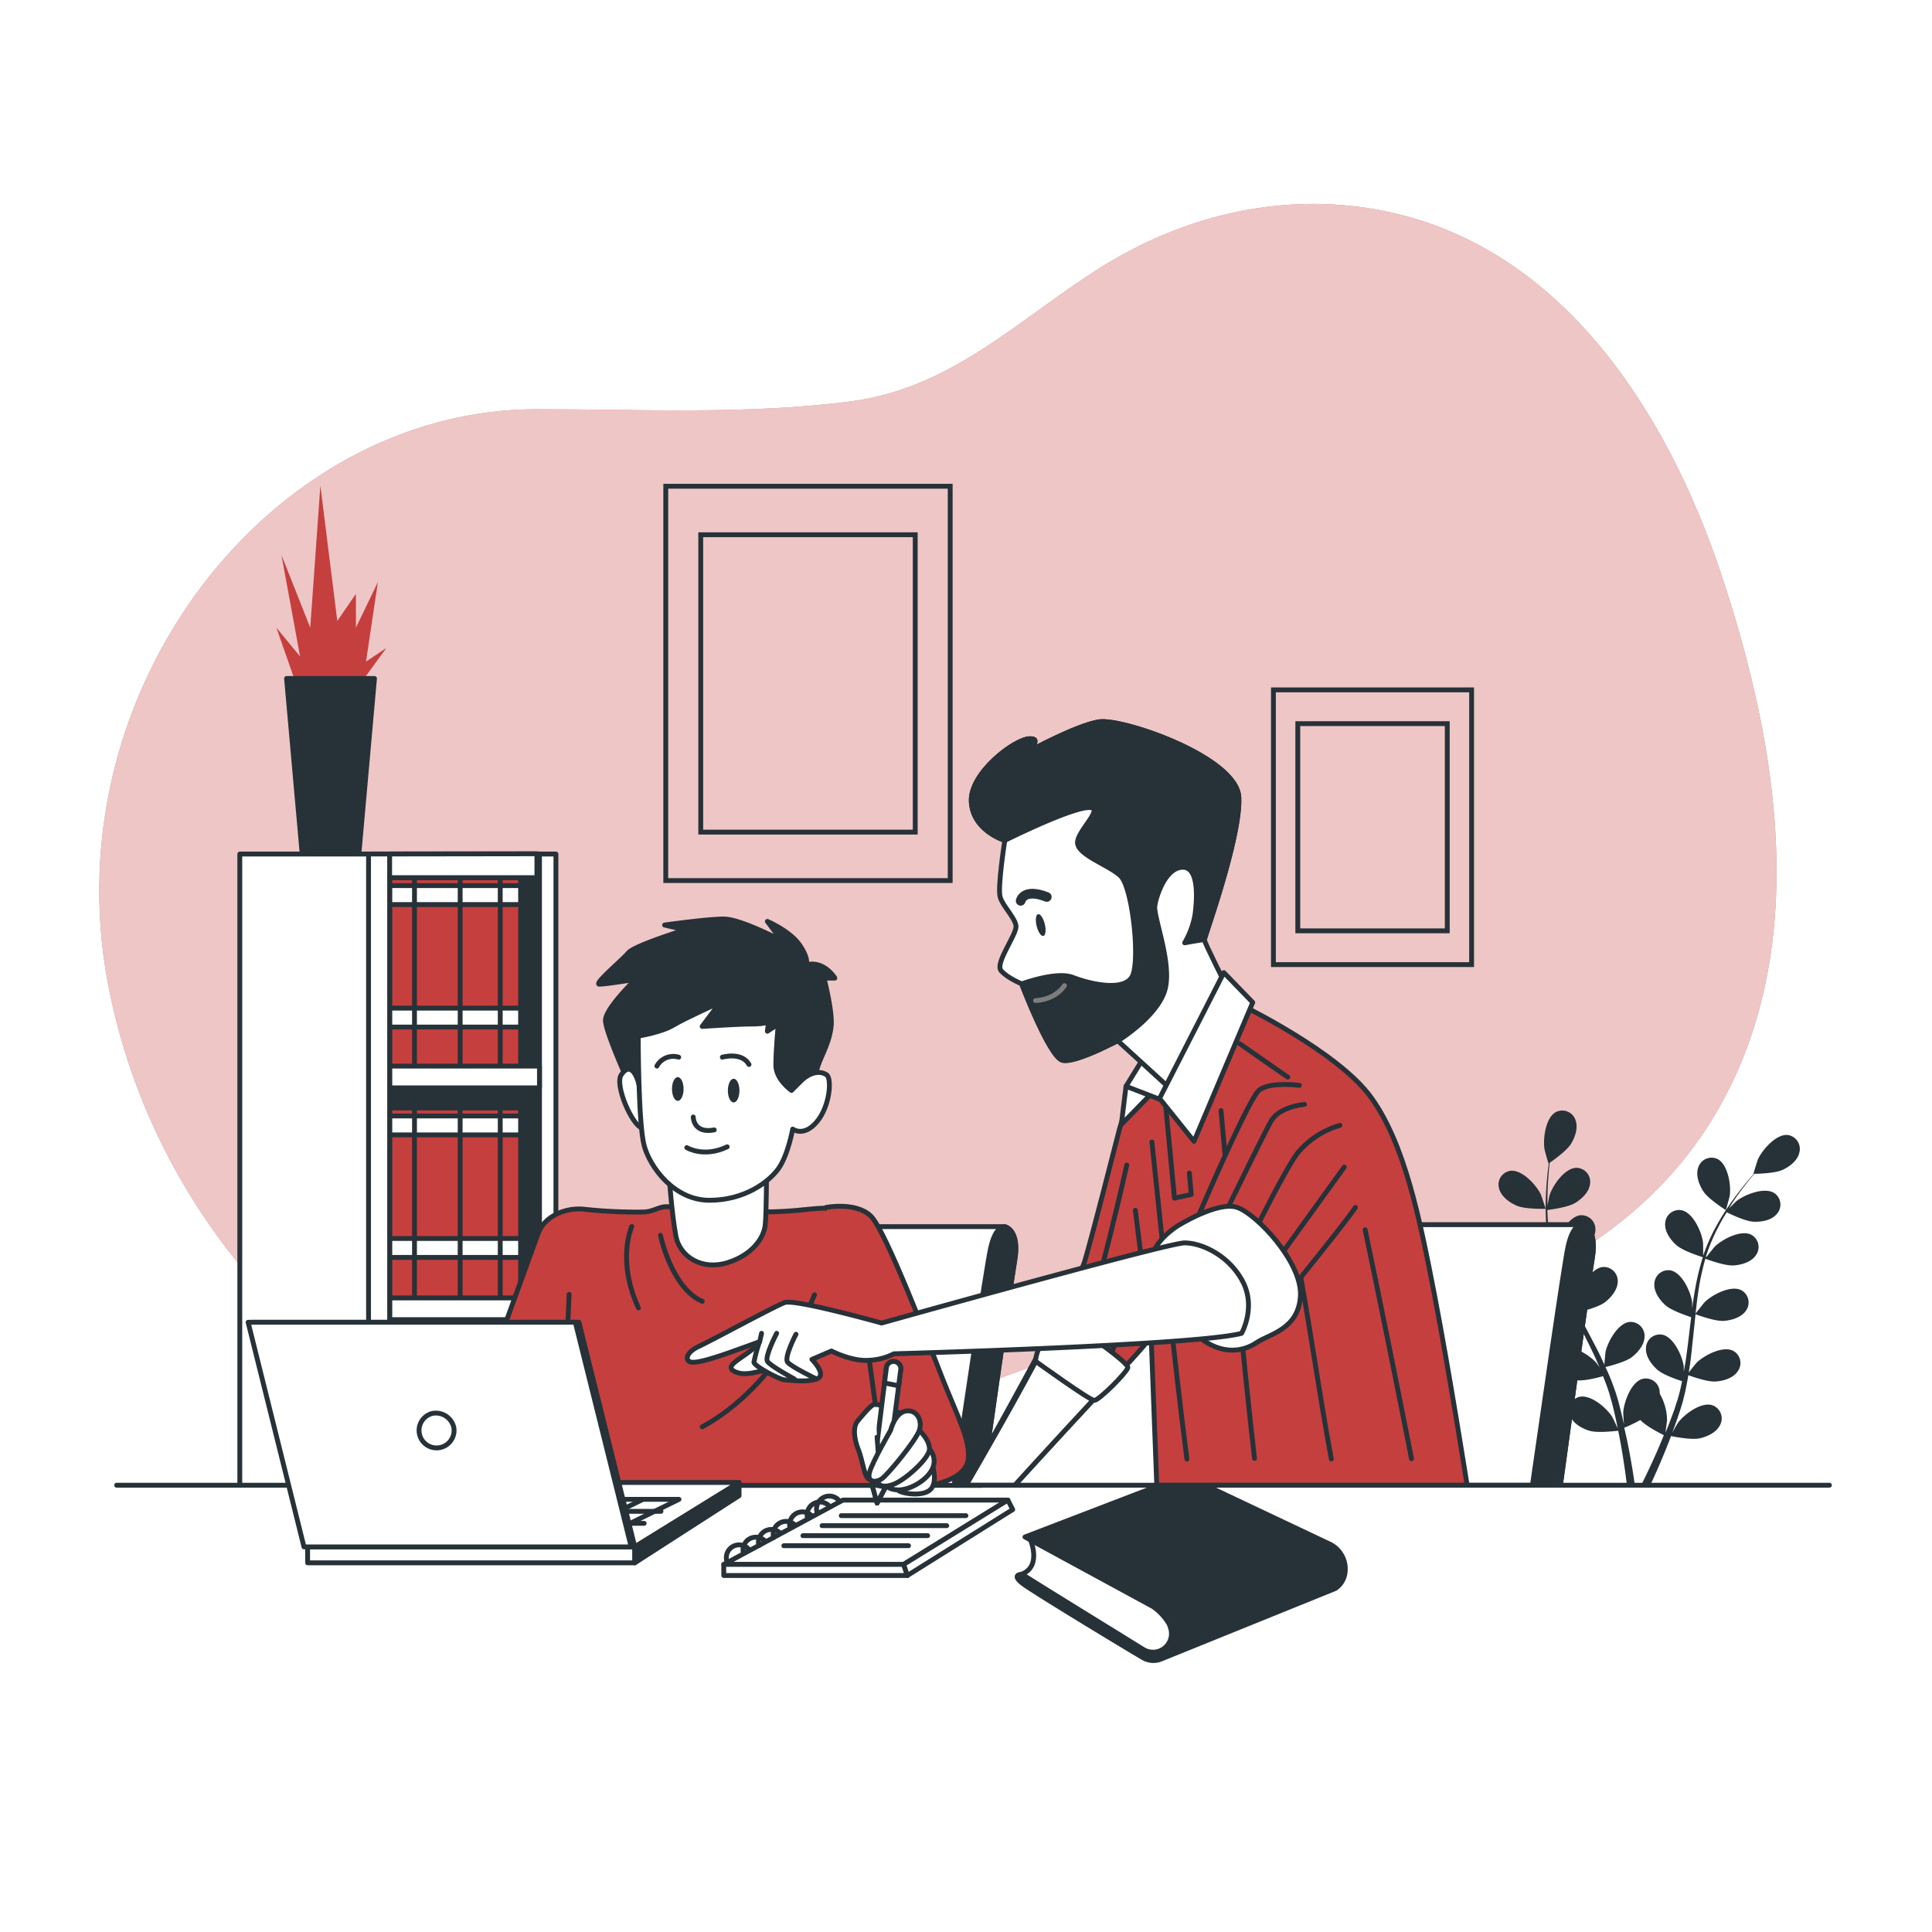 <svg class="animated" id="freepik_stories-kids-studying-from-home" xmlns="http://www.w3.org/2000/svg" xmlns:xlink="http://www.w3.org/1999/xlink" viewBox="0 0 500 500" version="1.1" xmlns:svgjs="http://svgjs.com/svgjs"><style>svg#freepik_stories-kids-studying-from-home:not(.animated) .animable {opacity: 0;}svg#freepik_stories-kids-studying-from-home.animated #freepik--background-simple--inject-6 {animation: 1s 1 forwards cubic-bezier(.36,-0.01,.5,1.38) slideRight;animation-delay: 0s;}svg#freepik_stories-kids-studying-from-home.animated #freepik--Pictures--inject-6 {animation: 1s 1 forwards cubic-bezier(.36,-0.01,.5,1.38) slideUp;animation-delay: 0s;}svg#freepik_stories-kids-studying-from-home.animated #freepik--Plants--inject-6 {animation: 1s 1 forwards cubic-bezier(.36,-0.01,.5,1.38) lightSpeedRight;animation-delay: 0s;}svg#freepik_stories-kids-studying-from-home.animated #freepik--Books--inject-6 {animation: 1s 1 forwards cubic-bezier(.36,-0.01,.5,1.38) slideRight;animation-delay: 0s;}svg#freepik_stories-kids-studying-from-home.animated #freepik--Bookshelf--inject-6 {animation: 1s 1 forwards cubic-bezier(.36,-0.01,.5,1.38) slideLeft;animation-delay: 0s;}svg#freepik_stories-kids-studying-from-home.animated #freepik--Desk--inject-6 {animation: 1s 1 forwards cubic-bezier(.36,-0.01,.5,1.38) zoomIn;animation-delay: 0s;}svg#freepik_stories-kids-studying-from-home.animated #freepik--character-1--inject-6 {animation: 1s 1 forwards cubic-bezier(.36,-0.01,.5,1.38) zoomOut;animation-delay: 0s;}svg#freepik_stories-kids-studying-from-home.animated #freepik--character-2--inject-6 {animation: 1s 1 forwards cubic-bezier(.36,-0.01,.5,1.38) lightSpeedRight;animation-delay: 0s;}svg#freepik_stories-kids-studying-from-home.animated #freepik--Device--inject-6 {animation: 1s 1 forwards cubic-bezier(.36,-0.01,.5,1.38) lightSpeedLeft;animation-delay: 0s;}            @keyframes slideRight {                0% {                    opacity: 0;                    transform: translateX(30px);                }                100% {                    opacity: 1;                    transform: translateX(0);                }            }                    @keyframes slideUp {                0% {                    opacity: 0;                    transform: translateY(30px);                }                100% {                    opacity: 1;                    transform: inherit;                }            }                    @keyframes lightSpeedRight {              from {                transform: translate3d(50%, 0, 0) skewX(-20deg);                opacity: 0;              }              60% {                transform: skewX(10deg);                opacity: 1;              }              80% {                transform: skewX(-2deg);              }              to {                opacity: 1;                transform: translate3d(0, 0, 0);              }            }                    @keyframes slideLeft {                0% {                    opacity: 0;                    transform: translateX(-30px);                }                100% {                    opacity: 1;                    transform: translateX(0);                }            }                    @keyframes zoomIn {                0% {                    opacity: 0;                    transform: scale(0.5);                }                100% {                    opacity: 1;                    transform: scale(1);                }            }                    @keyframes zoomOut {                0% {                    opacity: 0;                    transform: scale(1.5);                }                100% {                    opacity: 1;                    transform: scale(1);                }            }                    @keyframes lightSpeedLeft {              from {                transform: translate3d(-50%, 0, 0) skewX(20deg);                opacity: 0;              }              60% {                transform: skewX(-10deg);                opacity: 1;              }              80% {                transform: skewX(2deg);              }              to {                opacity: 1;                transform: translate3d(0, 0, 0);              }            }        </style><g id="freepik--background-simple--inject-6" class="animable" style="transform-origin: 242.728px 217.397px;"><path d="M459.34,237.11c2.25-29.86-4.7-61-14-88.84-13.82-41.29-40.66-83.63-85.85-93.4-26.06-5.64-52.57.4-74.91,14.52-21.49,13.58-38.25,31.12-64.65,34.52-26.72,3.44-54.14,2-81,2-69,0-125.09,72.55-111.08,148.11s80.06,128,136.1,128c50.36,0,91.79-30.22,139.62-38.33,23.72-4,47.54.74,71-5.29,27.28-7,52.94-23.72,68.05-47.93C452.92,274,457.93,255.81,459.34,237.11Z" style="fill: rgb(197, 63, 63); transform-origin: 242.728px 217.397px;" id="el4k89zj63q0k" class="animable"></path><g id="ell5clct02g8c"><path d="M459.34,237.11c2.25-29.86-4.7-61-14-88.84-13.82-41.29-40.66-83.63-85.85-93.4-26.06-5.64-52.57.4-74.91,14.52-21.49,13.58-38.25,31.12-64.65,34.52-26.72,3.44-54.14,2-81,2-69,0-125.09,72.55-111.08,148.11s80.06,128,136.1,128c50.36,0,91.79-30.22,139.62-38.33,23.72-4,47.54.74,71-5.29,27.28-7,52.94-23.72,68.05-47.93C452.92,274,457.93,255.81,459.34,237.11Z" style="fill: rgb(255, 255, 255); opacity: 0.7; transform-origin: 242.728px 217.397px;" class="animable"></path></g></g><g id="freepik--Pictures--inject-6" class="animable" style="transform-origin: 276.575px 187.74px;"><rect x="172.3" y="125.84" width="73.61" height="102.05" style="fill: none; stroke: rgb(38, 50, 56); stroke-miterlimit: 10; stroke-width: 1.255px; transform-origin: 209.105px 176.865px;" id="elccdsxzunwss" class="animable"></rect><rect x="181.35" y="138.39" width="55.51" height="76.96" style="fill: none; stroke: rgb(38, 50, 56); stroke-miterlimit: 10; stroke-width: 1.255px; transform-origin: 209.105px 176.87px;" id="elvvxxeoejyua" class="animable"></rect><rect x="329.56" y="178.54" width="51.29" height="71.1" style="fill: none; stroke: rgb(38, 50, 56); stroke-miterlimit: 10; stroke-width: 1.255px; transform-origin: 355.205px 214.09px;" id="el694me9u89lm" class="animable"></rect><rect x="335.87" y="187.28" width="38.68" height="53.62" style="fill: none; stroke: rgb(38, 50, 56); stroke-miterlimit: 10; stroke-width: 1.255px; transform-origin: 355.21px 214.09px;" id="el0ox1kxb14vfj" class="animable"></rect></g><g id="freepik--Plants--inject-6" class="animable" style="transform-origin: 426.807px 336.003px;"><path d="M446.66,313.18s1-3.56,1-3.79c.38-2.7-.48-8.14-3.23-9.47a3.61,3.61,0,0,0-4.91,2.18c-.74,2,.19,4.51,1.3,6.22C442.12,310.32,446.65,313.18,446.66,313.18Z" style="fill: rgb(38, 50, 56); transform-origin: 443.5px 306.392px;" id="elknzd1n5pmq" class="animable"></path><path d="M392.46,312c2.19,1,7.55.84,7.56.84s-1.16-3.51-1.26-3.72c-1.17-2.46-4.89-6.52-7.92-6.11a3.6,3.6,0,0,0-2.89,4.52C388.45,309.63,390.6,311.19,392.46,312Z" style="fill: rgb(38, 50, 56); transform-origin: 393.919px 307.915px;" id="ell0frb4qqvj" class="animable"></path><path d="M400.78,301.14l.05,0c-.12.86-.24,1.78-.35,2.8-.18,1.87-.37,4-.43,6.3a64.11,64.11,0,0,0,.18,7.49,47.37,47.37,0,0,0,1.39,8.26l0,.09c-.48-.75-1.9-2.82-2-3-1.79-2.06-6.44-5-9.25-3.81a3.61,3.61,0,0,0-1.6,5.14c1,1.88,3.52,2.82,5.53,3.11,2.27.33,7.06-1,7.44-1.17a62,62,0,0,0,2.9,8c.65,1.52,1.36,3,2.1,4.54-.44-.64-.84-1.2-.9-1.28-1.78-2.06-6.44-5-9.25-3.8A3.61,3.61,0,0,0,395,339c1,1.89,3.52,2.82,5.54,3.12s6.14-.81,7.22-1.11c.29.57.57,1.15.86,1.73,1.38,2.75,2.78,5.5,4.06,8.23.45,1,.86,1.93,1.28,2.9-.39-.57-.72-1-.78-1.11-1.78-2.06-6.44-5-9.25-3.8a3.61,3.61,0,0,0-1.6,5.13c1,1.89,3.52,2.82,5.54,3.11s5.74-.69,7-1.05c.39,1,.79,2,1.13,3,.21.68.47,1.32.64,2s.38,1.36.57,2c.31,1.31.65,2.65.92,3.93.2.89.37,1.74.54,2.6-.44-1-1.34-2.84-1.43-3-1.45-2.3-5.61-5.91-8.57-5.16a3.62,3.62,0,0,0-2.36,4.83c.74,2,3.05,3.33,5,3.92,2.14.66,6.89.06,7.48,0,.29,1.42.55,2.8.78,4.11.72,4.11,1.19,7.62,1.51,10.22h2.05c-.37-2.65-.93-6.27-1.78-10.55-.29-1.44-.62-3-1-4.55a39.58,39.58,0,0,0,4.17-2c1.56,1.69,5.57,3.67,6.08,3.92-.54,1.34-1.08,2.64-1.61,3.85-1.65,3.8-3.18,6.95-4.35,9.29H427c1.06-2.28,2.37-5.18,3.76-8.58.56-1.36,1.13-2.82,1.7-4.33.58.12,5.27,1.07,7.46.58,2-.45,4.39-1.57,5.28-3.54a3.61,3.61,0,0,0-2-5c-2.89-1-7.31,2.32-8.93,4.51-.09.13-1,1.65-1.51,2.62.23-.62.46-1.22.69-1.86.46-1.25.88-2.52,1.34-3.89.2-.66.41-1.34.61-2s.36-1.4.54-2.11c.4-1.65.71-3.35,1-5.06,1.1.4,5,1.77,7.08,1.63s4.58-.89,5.75-2.7a3.61,3.61,0,0,0-1.21-5.23c-2.71-1.4-7.58,1.18-9.51,3.1-.12.12-1.35,1.65-2,2.51.16-1,.33-2.06.46-3.11.37-3,.66-6.1,1-9.17.09-.94.19-1.87.29-2.81.39.15,5,1.88,7.32,1.72,2-.14,4.58-.89,5.76-2.69a3.61,3.61,0,0,0-1.22-5.24c-2.71-1.4-7.57,1.18-9.51,3.1-.14.15-1.91,2.36-2.33,2.94.22-2.06.45-4.11.77-6.13a62.2,62.2,0,0,1,1.76-8.06c.18.07,5,1.9,7.36,1.73,2-.14,4.58-.88,5.75-2.69a3.62,3.62,0,0,0-1.21-5.24c-2.71-1.4-7.58,1.18-9.51,3.11-.13.12-1.47,1.8-2.1,2.62l-.15-.08a46.82,46.82,0,0,1,3.2-7.65c.69-1.36,1.43-2.62,2.18-3.83.87.43,4.85,2.37,7,2.45s4.65-.38,6-2.05a3.6,3.6,0,0,0-.63-5.33c-2.55-1.69-7.66.34-9.8,2-.11.09-1.19,1.16-2,1.95.35-.54.69-1.11,1-1.62,1.27-1.92,2.56-3.6,3.71-5.08.67-.84,1.28-1.58,1.86-2.27,1.08,0,5.39-.15,7.28-1s4-2.48,4.4-4.59a3.62,3.62,0,0,0-3-4.45c-3-.32-6.64,3.84-7.75,6.33-.1.21-1.21,3.75-1.15,3.75h.06c-.57.65-1.18,1.36-1.83,2.14-1.19,1.46-2.52,3.12-3.84,5a63.68,63.68,0,0,0-4,6.34,47.43,47.43,0,0,0-3.4,7.66l0,.09c0-.89,0-3.39-.05-3.58-.35-2.71-2.61-7.72-5.61-8.28a3.61,3.61,0,0,0-4.17,3.4c-.18,2.15,1.38,4.3,2.9,5.65,1.71,1.53,6.47,3,6.84,3.13a63.9,63.9,0,0,0-2,8.29c-.3,1.63-.54,3.29-.76,4.95,0-.77,0-1.47,0-1.56-.35-2.71-2.62-7.72-5.62-8.28a3.61,3.61,0,0,0-4.16,3.4c-.18,2.15,1.38,4.3,2.9,5.65s5.56,2.72,6.63,3.07l-.24,1.91c-.36,3.06-.72,6.12-1.15,9.11-.16,1.05-.35,2.08-.53,3.12,0-.69,0-1.27,0-1.36-.35-2.7-2.62-7.72-5.62-8.27a3.6,3.6,0,0,0-4.16,3.4c-.18,2.14,1.38,4.29,2.9,5.65s5.17,2.59,6.44,3c-.22,1.05-.44,2.11-.7,3.12-.2.68-.34,1.35-.58,2s-.43,1.35-.64,2c-.46,1.26-.93,2.56-1.41,3.78-.32.85-.65,1.65-1,2.46.16-1,.44-3.1.44-3.27a14,14,0,0,0-1.88-6.83,3.5,3.5,0,0,0-.05-.79,3.6,3.6,0,0,0-4.41-3.07c-2.95.79-4.82,6-5,8.69,0,.16.09,1.91.18,3-.15-.64-.29-1.26-.45-1.92-.31-1.31-.65-2.6-1-4-.2-.67-.41-1.34-.61-2s-.48-1.37-.72-2.06c-.58-1.6-1.25-3.19-2-4.77,1.14-.28,5.19-1.31,6.81-2.55s3.33-3.27,3.31-5.42a3.61,3.61,0,0,0-3.9-3.7c-3,.33-5.67,5.16-6.22,7.83,0,.17-.21,2.13-.29,3.21-.44-.95-.86-1.9-1.33-2.85-1.36-2.73-2.82-5.45-4.26-8.17l-1.31-2.51c.41-.09,5.24-1.21,7.06-2.61,1.61-1.24,3.32-3.26,3.31-5.42a3.62,3.62,0,0,0-3.9-3.7c-3,.33-5.67,5.17-6.22,7.84,0,.2-.3,3-.33,3.74-.95-1.84-1.89-3.68-2.74-5.54a65.09,65.09,0,0,1-3-7.69c.19,0,5.24-1.19,7.1-2.62,1.62-1.24,3.33-3.27,3.31-5.42a3.61,3.61,0,0,0-3.9-3.7c-3,.33-5.67,5.16-6.22,7.83,0,.18-.23,2.33-.3,3.35l-.17,0a45.56,45.56,0,0,1-1.55-8.15c-.18-1.52-.25-3-.3-4.4,1-.11,5.35-.7,7.17-1.8s3.67-2.88,3.89-5a3.62,3.62,0,0,0-3.47-4.11c-3.06,0-6.2,4.51-7,7.11-.05.14-.36,1.62-.56,2.71,0-.64,0-1.31,0-1.92,0-2.31.15-4.42.29-6.29.09-1.07.19-2,.3-2.92.88-.61,4.41-3.1,5.5-4.88s1.93-4.25,1.14-6.26a3.62,3.62,0,0,0-5-2c-2.71,1.4-3.42,6.86-3,9.55C399.71,297.6,400.73,301.17,400.78,301.14Z" style="fill: rgb(38, 50, 56); transform-origin: 427.026px 336.003px;" id="elvpyy13turl" class="animable"></path></g><g id="freepik--Books--inject-6" class="animable" style="transform-origin: 267.735px 405.813px;"><polygon points="260.84 388.22 218.15 388.22 187.31 404.87 233.86 404.87 260.84 388.22" style="fill: rgb(255, 255, 255); stroke: rgb(38, 50, 56); stroke-linecap: round; stroke-linejoin: round; stroke-width: 1.255px; transform-origin: 224.075px 396.545px;" id="elu170qmgsom" class="animable"></polygon><line x1="217.71" y1="392.25" x2="249.98" y2="392.25" style="fill: none; stroke: rgb(38, 50, 56); stroke-linecap: round; stroke-linejoin: round; stroke-width: 1.255px; transform-origin: 233.845px 392.25px;" id="elscd9p6zv71" class="animable"></line><line x1="212.75" y1="394.84" x2="245.02" y2="394.84" style="fill: none; stroke: rgb(38, 50, 56); stroke-linecap: round; stroke-linejoin: round; stroke-width: 1.255px; transform-origin: 228.885px 394.84px;" id="elfvi5vaxwg5t" class="animable"></line><line x1="207.8" y1="397.43" x2="240.07" y2="397.43" style="fill: none; stroke: rgb(38, 50, 56); stroke-linecap: round; stroke-linejoin: round; stroke-width: 1.255px; transform-origin: 223.935px 397.43px;" id="el9f4ybndo2u" class="animable"></line><line x1="202.85" y1="400.03" x2="235.12" y2="400.03" style="fill: none; stroke: rgb(38, 50, 56); stroke-linecap: round; stroke-linejoin: round; stroke-width: 1.255px; transform-origin: 218.985px 400.03px;" id="elieoiliwhk7i" class="animable"></line><polygon points="187.31 404.87 187.31 407.74 234.83 407.74 233.86 404.87 187.31 404.87" style="fill: rgb(255, 255, 255); stroke: rgb(38, 50, 56); stroke-linecap: round; stroke-linejoin: round; stroke-width: 1.255px; transform-origin: 211.07px 406.305px;" id="el9x27tyl5glv" class="animable"></polygon><polygon points="234.83 407.74 262.09 390.67 260.84 388.22 233.86 404.87 234.83 407.74" style="fill: rgb(255, 255, 255); stroke: rgb(38, 50, 56); stroke-linecap: round; stroke-linejoin: round; stroke-width: 1.255px; transform-origin: 247.975px 397.98px;" id="elkikt9mm6eon" class="animable"></polygon><path d="M188.08,404a3.6,3.6,0,0,1-.11-.88,3.31,3.31,0,0,1,5.65-2.34" style="fill: none; stroke: rgb(38, 50, 56); stroke-linecap: round; stroke-linejoin: round; stroke-width: 1.255px; transform-origin: 190.795px 401.906px;" id="ellwy0vswt34i" class="animable"></path><path d="M192.41,402a3.58,3.58,0,0,1-.11-.87,3.31,3.31,0,0,1,5.65-2.34" style="fill: none; stroke: rgb(38, 50, 56); stroke-linecap: round; stroke-linejoin: round; stroke-width: 1.255px; transform-origin: 195.125px 399.911px;" id="elr4jgsncha4" class="animable"></path><path d="M196.4,400a3.58,3.58,0,0,1-.12-.87,3.32,3.32,0,0,1,5.66-2.34" style="fill: none; stroke: rgb(38, 50, 56); stroke-linecap: round; stroke-linejoin: round; stroke-width: 1.255px; transform-origin: 199.11px 397.913px;" id="elh5g4ro4tioq" class="animable"></path><path d="M200.22,397.91a3.15,3.15,0,0,1-.12-.87,3.32,3.32,0,0,1,5.66-2.34" style="fill: none; stroke: rgb(38, 50, 56); stroke-linecap: round; stroke-linejoin: round; stroke-width: 1.255px; transform-origin: 202.93px 395.823px;" id="el57uap12yflj" class="animable"></path><path d="M204.46,395.45a3.58,3.58,0,0,1-.11-.87,3.31,3.31,0,0,1,5.65-2.34" style="fill: none; stroke: rgb(38, 50, 56); stroke-linecap: round; stroke-linejoin: round; stroke-width: 1.255px; transform-origin: 207.175px 393.361px;" id="elrluoglvaxsp" class="animable"></path><path d="M209,392.9a3.15,3.15,0,0,1-.12-.87,3.31,3.31,0,0,1,5.65-2.34" style="fill: none; stroke: rgb(38, 50, 56); stroke-linecap: round; stroke-linejoin: round; stroke-width: 1.255px; transform-origin: 211.705px 390.811px;" id="elfibd0mo8wug" class="animable"></path><path d="M211.44,391.37a3.15,3.15,0,0,1-.12-.87,3.31,3.31,0,0,1,5.65-2.35" style="fill: none; stroke: rgb(38, 50, 56); stroke-linecap: round; stroke-linejoin: round; stroke-width: 1.255px; transform-origin: 214.145px 389.276px;" id="elh8stls11a1w" class="animable"></path><path d="M266.56,398.17s3.25,7.16-2.14,9.22l32,20.54s3.11,1.79,7.07-1.77.66-11.37-1.12-12.36S266.56,398.17,266.56,398.17Z" style="fill: rgb(255, 255, 255); stroke: rgb(38, 50, 56); stroke-linecap: round; stroke-linejoin: round; stroke-width: 1.255px; transform-origin: 284.888px 413.275px;" id="el362jjim4rhu" class="animable"></path><path d="M306.66,381.88l-41.4,15.89,33.12,18a14.07,14.07,0,0,1,4.23,4.59,8.55,8.55,0,0,1,.45,1.43,4.78,4.78,0,0,1-7.13,5.11l-31.51-19.47s-2.93,0,.42,2.51C267.62,412,289,425,295.79,429a5.32,5.32,0,0,0,4.6.4l45.17-18.29a5.73,5.73,0,0,0,2.5-3.87,7.16,7.16,0,0,0-4.11-7.72Z" style="fill: rgb(38, 50, 56); stroke: rgb(38, 50, 56); stroke-linecap: round; stroke-linejoin: round; stroke-width: 1.255px; transform-origin: 305.697px 405.813px;" id="el4epdh1qjlml" class="animable"></path></g><g id="freepik--Bookshelf--inject-6" class="animable" style="transform-origin: 102.965px 258.01px;"><g style="clip-path: url(&quot;#freepik--clip-path--inject-6&quot;); transform-origin: 102.965px 258.01px;" id="elk368dz4533" class="animable"><polygon points="77.66 179.96 71.53 162.45 77.66 169.89 72.84 143.63 80.29 162.45 82.91 125.68 87.29 160.7 92.11 153.69 92.11 162.45 97.8 150.63 94.73 171.21 99.99 167.71 91.67 179.09 77.66 179.96" style="fill: rgb(197, 63, 63); transform-origin: 85.76px 152.82px;" id="elr1wrnmfslq" class="animable"></polygon><polygon points="96.92 175.59 74.16 175.59 78.25 221.55 92.83 221.55 96.92 175.59" style="fill: rgb(38, 50, 56); stroke: rgb(38, 50, 56); stroke-linecap: round; stroke-linejoin: round; stroke-width: 1.255px; transform-origin: 85.54px 198.57px;" id="elu6v5mcn4dqq" class="animable"></polygon><rect x="62.06" y="221.02" width="77.55" height="164.27" style="fill: rgb(255, 255, 255); stroke: rgb(38, 50, 56); stroke-linecap: round; stroke-linejoin: round; stroke-width: 1.255px; transform-origin: 100.835px 303.155px;" id="eli4nhbfqfy" class="animable"></rect><rect x="100.84" y="221.02" width="43.03" height="164.27" style="fill: rgb(255, 255, 255); stroke: rgb(38, 50, 56); stroke-linecap: round; stroke-linejoin: round; stroke-width: 1.255px; transform-origin: 122.355px 303.155px;" id="elxup9qp5qns" class="animable"></rect><rect x="100.84" y="221.02" width="38.18" height="164.27" style="fill: rgb(38, 50, 56); stroke: rgb(38, 50, 56); stroke-linecap: round; stroke-linejoin: round; stroke-width: 1.255px; transform-origin: 119.93px 303.155px;" id="el38ccqq1n0j6" class="animable"></rect><rect x="100.84" y="347.11" width="33.89" height="33.64" style="fill: rgb(197, 63, 63); stroke: rgb(38, 50, 56); stroke-linecap: round; stroke-linejoin: round; stroke-width: 1.255px; transform-origin: 117.785px 363.93px;" id="els8fe6dyr85e" class="animable"></rect><rect x="100.84" y="348.93" width="33.89" height="4.31" style="fill: rgb(255, 255, 255); stroke: rgb(38, 50, 56); stroke-linecap: round; stroke-linejoin: round; stroke-width: 1.255px; transform-origin: 117.785px 351.085px;" id="elgbqw9ceiymu" class="animable"></rect><rect x="100.84" y="373.69" width="33.89" height="4.31" style="fill: rgb(255, 255, 255); stroke: rgb(38, 50, 56); stroke-linecap: round; stroke-linejoin: round; stroke-width: 1.255px; transform-origin: 117.785px 375.845px;" id="elaguu1yrl58d" class="animable"></rect><line x1="107.27" y1="347.8" x2="107.27" y2="390.34" style="fill: none; stroke: rgb(38, 50, 56); stroke-linecap: round; stroke-linejoin: round; stroke-width: 1.255px; transform-origin: 107.27px 369.07px;" id="eldhccwzom5n5" class="animable"></line><line x1="119.09" y1="347.8" x2="119.09" y2="390.34" style="fill: none; stroke: rgb(38, 50, 56); stroke-linecap: round; stroke-linejoin: round; stroke-width: 1.255px; transform-origin: 119.09px 369.07px;" id="elg1edvrjeycq" class="animable"></line><line x1="129.46" y1="347.8" x2="129.46" y2="390.34" style="fill: none; stroke: rgb(38, 50, 56); stroke-linecap: round; stroke-linejoin: round; stroke-width: 1.255px; transform-origin: 129.46px 369.07px;" id="eleb856dja6fs" class="animable"></line><rect x="100.84" y="227.13" width="33.89" height="49.46" style="fill: rgb(197, 63, 63); stroke: rgb(38, 50, 56); stroke-linecap: round; stroke-linejoin: round; stroke-width: 1.255px; transform-origin: 117.785px 251.86px;" id="elnrbbsc3hazb" class="animable"></rect><rect x="100.84" y="229.2" width="33.89" height="4.9" style="fill: rgb(255, 255, 255); stroke: rgb(38, 50, 56); stroke-linecap: round; stroke-linejoin: round; stroke-width: 1.255px; transform-origin: 117.785px 231.65px;" id="elo9ar0282geo" class="animable"></rect><rect x="100.84" y="260.9" width="33.89" height="4.9" style="fill: rgb(255, 255, 255); stroke: rgb(38, 50, 56); stroke-linecap: round; stroke-linejoin: round; stroke-width: 1.255px; transform-origin: 117.785px 263.35px;" id="eli8o169p07y" class="animable"></rect><line x1="107.27" y1="227.92" x2="107.27" y2="276.25" style="fill: none; stroke: rgb(38, 50, 56); stroke-linecap: round; stroke-linejoin: round; stroke-width: 1.255px; transform-origin: 107.27px 252.085px;" id="elmv3rv8tm4a" class="animable"></line><line x1="119.09" y1="227.92" x2="119.09" y2="276.25" style="fill: none; stroke: rgb(38, 50, 56); stroke-linecap: round; stroke-linejoin: round; stroke-width: 1.255px; transform-origin: 119.09px 252.085px;" id="elvttdf7xwqsn" class="animable"></line><line x1="129.46" y1="227.92" x2="129.46" y2="276.25" style="fill: none; stroke: rgb(38, 50, 56); stroke-linecap: round; stroke-linejoin: round; stroke-width: 1.255px; transform-origin: 129.46px 252.085px;" id="eljrv2b5l6wmj" class="animable"></line><rect x="100.84" y="286.74" width="33.89" height="49.46" style="fill: rgb(197, 63, 63); stroke: rgb(38, 50, 56); stroke-linecap: round; stroke-linejoin: round; stroke-width: 1.255px; transform-origin: 117.785px 311.47px;" id="el9hb24trw3kn" class="animable"></rect><rect x="100.84" y="288.81" width="33.89" height="4.9" style="fill: rgb(255, 255, 255); stroke: rgb(38, 50, 56); stroke-linecap: round; stroke-linejoin: round; stroke-width: 1.255px; transform-origin: 117.785px 291.26px;" id="elyemgdlqdpvb" class="animable"></rect><rect x="100.84" y="320.52" width="33.89" height="4.9" style="fill: rgb(255, 255, 255); stroke: rgb(38, 50, 56); stroke-linecap: round; stroke-linejoin: round; stroke-width: 1.255px; transform-origin: 117.785px 322.97px;" id="el96j65385lhb" class="animable"></rect><line x1="107.27" y1="287.53" x2="107.27" y2="335.86" style="fill: none; stroke: rgb(38, 50, 56); stroke-linecap: round; stroke-linejoin: round; stroke-width: 1.255px; transform-origin: 107.27px 311.695px;" id="el09ucxfvtdeso" class="animable"></line><line x1="119.09" y1="287.53" x2="119.09" y2="335.86" style="fill: none; stroke: rgb(38, 50, 56); stroke-linecap: round; stroke-linejoin: round; stroke-width: 1.255px; transform-origin: 119.09px 311.695px;" id="el8vree2vkrlp" class="animable"></line><line x1="129.46" y1="287.53" x2="129.46" y2="335.86" style="fill: none; stroke: rgb(38, 50, 56); stroke-linecap: round; stroke-linejoin: round; stroke-width: 1.255px; transform-origin: 129.46px 311.695px;" id="elfkv4krkfm5j" class="animable"></line><rect x="100.84" y="275.91" width="38.78" height="5.62" style="fill: rgb(255, 255, 255); stroke: rgb(38, 50, 56); stroke-linecap: round; stroke-linejoin: round; stroke-width: 1.255px; transform-origin: 120.23px 278.72px;" id="el10x31748r36" class="animable"></rect><rect x="100.84" y="335.9" width="38.78" height="5.62" style="fill: rgb(255, 255, 255); stroke: rgb(38, 50, 56); stroke-linecap: round; stroke-linejoin: round; stroke-width: 1.255px; transform-origin: 120.23px 338.71px;" id="elvdsylyjz5sf" class="animable"></rect><line x1="139.62" y1="221.02" x2="139.62" y2="385.29" style="fill: none; stroke: rgb(38, 50, 56); stroke-linecap: round; stroke-linejoin: round; stroke-width: 1.255px; transform-origin: 139.62px 303.155px;" id="elxcwju5b8on" class="animable"></line><polygon points="95.38 221.02 95.38 385.29 100.84 385.29 100.84 227.13 138.95 227.13 138.95 220.96 95.38 221.02" style="fill: rgb(255, 255, 255); stroke: rgb(38, 50, 56); stroke-linecap: round; stroke-linejoin: round; stroke-width: 1.255px; transform-origin: 117.165px 303.125px;" id="elusqd1pom9d" class="animable"></polygon><line x1="100.84" y1="227.13" x2="100.84" y2="221.02" style="fill: none; stroke: rgb(38, 50, 56); stroke-linecap: round; stroke-linejoin: round; stroke-width: 1.255px; transform-origin: 100.84px 224.075px;" id="elzb38y5uafcr" class="animable"></line></g></g><g id="freepik--Desk--inject-6" class="animable" style="transform-origin: 251.82px 384.37px;"><line x1="473.45" y1="384.37" x2="30.19" y2="384.37" style="fill: none; stroke: rgb(38, 50, 56); stroke-linecap: round; stroke-linejoin: round; stroke-width: 1.255px; transform-origin: 251.82px 384.37px;" id="el13vzc5097um" class="animable"></line></g><g id="freepik--character-1--inject-6" class="animable" style="transform-origin: 179.634px 313.42px;"><path d="M260,317.45H190.7c-8.6-.66-9.12,2.76-9.12,2.76l-13,64.19h85.56c.45-3.21,7.2-50.68,8.47-58.35C263.94,318.11,260,317.45,260,317.45Z" style="fill: rgb(255, 255, 255); stroke: rgb(38, 50, 56); stroke-linecap: round; stroke-linejoin: round; stroke-width: 1.255px; transform-origin: 215.732px 350.883px;" id="ela7c7w3c4ms4" class="animable"></path><path d="M260,317.45h-.13c-.5,0-2.37.5-3.51,5.62s-7.65,49.12-9.45,61.33h7.26c.45-3.21,7.2-50.68,8.47-58.35C263.94,318.11,260,317.45,260,317.45Z" style="fill: rgb(38, 50, 56); stroke: rgb(38, 50, 56); stroke-linecap: round; stroke-linejoin: round; stroke-width: 1.255px; transform-origin: 254.907px 350.925px;" id="elfqvxnrvos3d" class="animable"></path><path d="M147.63,384.4h80.65c-.42-12.61-2-58.08-3.2-63.72-1.38-6.56-4.83-7.59-9.66-7.94s-8.42.9-18.08.9-19-1-19-1-3.79-.35-5.86-.35-3.45,1.38-6.21,1.38a125.69,125.69,0,0,1-14.84-.69c-5.18-.69-11.39,2.07-12.42,7.25-.9,4.5-3,52.26-3.53,64.57h12.13Z" style="fill: rgb(197, 63, 63); stroke: rgb(38, 50, 56); stroke-linecap: round; stroke-linejoin: round; stroke-width: 1.255px; transform-origin: 181.88px 348.545px;" id="elv3rpsmb07w" class="animable"></path><path d="M170.92,319.69s2.85,13.68,10.82,17.09" style="fill: none; stroke: rgb(38, 50, 56); stroke-linecap: round; stroke-linejoin: round; stroke-width: 1.255px; transform-origin: 176.33px 328.235px;" id="elhdl876ik3nc" class="animable"></path><path d="M163.51,317.41s-4,8.55,1.71,21.08" style="fill: none; stroke: rgb(38, 50, 56); stroke-linecap: round; stroke-linejoin: round; stroke-width: 1.255px; transform-origin: 163.684px 327.95px;" id="el3w4f63a9jsu" class="animable"></path><path d="M210.8,335.08s-9.11,23.35-29.06,34.18" style="fill: none; stroke: rgb(38, 50, 56); stroke-linecap: round; stroke-linejoin: round; stroke-width: 1.255px; transform-origin: 196.27px 352.17px;" id="elr50muyl3wj" class="animable"></path><path d="M173.19,304.67s.69,9.66,1.72,15.18,6.9,9,13.46,6.9,9.31-6.55,9.66-9.66.34-14.83.34-14.83S188,309.16,173.19,304.67Z" style="fill: rgb(255, 255, 255); stroke: rgb(38, 50, 56); stroke-linecap: round; stroke-linejoin: round; stroke-width: 1.255px; transform-origin: 185.78px 314.814px;" id="el8pofajmce4r" class="animable"></path><path d="M208.59,249.71s.94-1.25-1.56-5-8.44-6.25-8.44-6.25l3.75,5s-10.62-5.62-15-5.62S172,239.4,172,239.4l5.31,1.25s-13.12,4.06-14.68,5.93-9.06,8.13-7.5,8.13,9.37-1.25,9.37-1.25-7.81,7.5-7.81,10.62,6.87,18.12,6.87,18.12,4.69,8.44,6.25,4.37-.94-13.74-.62-14.68,18.43-2.5,22.49-2.5,3.44,9.69,5,11.25S205.78,285,207,285s3.44-.93,3.44-2.18A23.83,23.83,0,0,1,212,275c1.25-3.13,2.81-5.94,3.12-9.69s-1.87-12.18-1.87-12.18h2.81S213.28,248.46,208.59,249.71Z" style="fill: rgb(38, 50, 56); stroke: rgb(38, 50, 56); stroke-linecap: round; stroke-linejoin: round; stroke-width: 1.255px; transform-origin: 185.489px 262.76px;" id="el5kkaxvcrjmj" class="animable"></path><path d="M165.17,280s-1.57-5.93-4.38-1.87c-1.81,2.62,2.81,13.12,5.31,13.75S165.17,280,165.17,280Z" style="fill: rgb(255, 255, 255); stroke: rgb(38, 50, 56); stroke-linecap: round; stroke-linejoin: round; stroke-width: 1.255px; transform-origin: 163.696px 284.306px;" id="elhif2s4thljj" class="animable"></path><path d="M165.17,268.14s0,22.81,1.56,28.43,7.81,14.06,16.87,14.06,15.31-4.69,17.81-8.12,3.74-10.31,3.74-10.31,2.82,2.19,6.25-1.88,3.93-11.29,2.5-12.18c-2.5-1.56-5.31.31-6.56,1.56l-2.5,2.5s-4.06-2.81-4.06-6.56.63-10.62.63-10.62l-2.82,1.87.32-2.5s-.63.63-4.38.63-12.81.62-12.81.62l4.69-6.25s-9.06,4.07-12.18,5.94S165.17,268.14,165.17,268.14Z" style="fill: rgb(255, 255, 255); stroke: rgb(38, 50, 56); stroke-linecap: round; stroke-linejoin: round; stroke-width: 1.255px; transform-origin: 189.91px 285.01px;" id="el1c1nw7rxjrc" class="animable"></path><path d="M176.91,281.83c0,1.69-.67,3.07-1.5,3.07s-1.5-1.38-1.5-3.07.67-3.07,1.5-3.07S176.91,280.14,176.91,281.83Z" style="fill: rgb(38, 50, 56); transform-origin: 175.41px 281.83px;" id="eljktb1nc7hvr" class="animable"></path><path d="M191.37,282.25c0,1.69-.67,3.06-1.5,3.06s-1.5-1.37-1.5-3.06.67-3.07,1.5-3.07S191.37,280.55,191.37,282.25Z" style="fill: rgb(38, 50, 56); transform-origin: 189.87px 282.245px;" id="eldpqzazzrh2" class="animable"></path><path d="M179.41,289.08s0,4.39,5.44,3.34" style="fill: none; stroke: rgb(38, 50, 56); stroke-linecap: round; stroke-linejoin: round; stroke-width: 1.255px; transform-origin: 182.13px 290.831px;" id="elf3pnntm3xzl" class="animable"></path><path d="M177.74,297s4.39,2.71,10.46-.21" style="fill: none; stroke: rgb(38, 50, 56); stroke-linecap: round; stroke-linejoin: round; stroke-width: 1.255px; transform-origin: 182.97px 297.467px;" id="elhc8uytckutc" class="animable"></path><path d="M170,275.9a4.84,4.84,0,0,1,5.65-2.3" style="fill: none; stroke: rgb(38, 50, 56); stroke-linecap: round; stroke-linejoin: round; stroke-width: 1.255px; transform-origin: 172.825px 274.645px;" id="el8rm5zb1vaqc" class="animable"></path><path d="M186.94,273.6s5-1.46,6.9,1.89" style="fill: none; stroke: rgb(38, 50, 56); stroke-linecap: round; stroke-linejoin: round; stroke-width: 1.255px; transform-origin: 190.39px 274.387px;" id="el61do1civykw" class="animable"></path><path d="M139.63,318.24l-13.86,38.17s-8.88,6.45-9.83,8.12c-2.39,4.17.72,10.09,3.59,13.18,4.52,4.85,13.71,5.54,19.21,1.94,3.61-2.36,5.73-7.16,7.09-11.11L147.29,335" style="fill: rgb(197, 63, 63); stroke: rgb(38, 50, 56); stroke-linecap: round; stroke-linejoin: round; stroke-width: 1.255px; transform-origin: 131.19px 350.083px;" id="elji2cco3hcxr" class="animable"></path><path d="M119.77,359.76s7.11-5.85,18.82.84" style="fill: none; stroke: rgb(38, 50, 56); stroke-linecap: round; stroke-linejoin: round; stroke-width: 1.255px; transform-origin: 129.18px 358.996px;" id="elgukq7tt6gug" class="animable"></path><path d="M125.91,362.62l9.39,2s9-3.67,9.79.41-5.3,5.31-6.94,5.31-5.71-.41-7.34,0-3.67,2.44-7.34,2.85c0,0-10.2,4.08-14.28,1.63s-.82-11,4.49-13.87S125.91,362.62,125.91,362.62Z" style="fill: rgb(255, 255, 255); stroke: rgb(38, 50, 56); stroke-linecap: round; stroke-linejoin: round; stroke-width: 1.255px; transform-origin: 126.257px 367.801px;" id="el4dk533hxsn2" class="animable"></path><path d="M105,365.64s-4-2.38-5.26.65-4.93,10.06-2.64,9.43S105,365.64,105,365.64Z" style="fill: rgb(255, 255, 255); stroke: rgb(38, 50, 56); stroke-linecap: round; stroke-linejoin: round; stroke-width: 1.255px; transform-origin: 100.682px 370.256px;" id="elwmuw0v5bf7p" class="animable"></path><path d="M111.23,361.4s-6.58-.71-7.35,1.22c-1.42,3.59-3.26,13.47-.4,14.28s3.67-5.3,5.3-9A55.79,55.79,0,0,0,111.23,361.4Z" style="fill: rgb(255, 255, 255); stroke: rgb(38, 50, 56); stroke-linecap: round; stroke-linejoin: round; stroke-width: 1.255px; transform-origin: 106.602px 369.123px;" id="elq9sh5exspv8" class="animable"></path><path d="M114.9,357.32s-4.9-.41-6.53,2.86-2.58,16.34-1,16.34,1.18,1.29,3.63-4c1.2-2.59,3-11.11,3-11.11Z" style="fill: rgb(255, 255, 255); stroke: rgb(38, 50, 56); stroke-linecap: round; stroke-linejoin: round; stroke-width: 1.255px; transform-origin: 110.73px 366.981px;" id="elh87b7739soc" class="animable"></path><path d="M127.09,363.73s-6.5-5.54-8.21-6.49-2.87-1.34-4.78.38-2.29,7.83-3.81,11.65-3.06,7.82-1.15,7.82,3.63-.95,5.15-3,4.4-9.55,4.4-9.55" style="fill: rgb(255, 255, 255); stroke: rgb(38, 50, 56); stroke-linecap: round; stroke-linejoin: round; stroke-width: 1.255px; transform-origin: 117.671px 366.759px;" id="elbmh97ugmn0l" class="animable"></path><path d="M117.73,368.31s2.29,1,5.54-1.15" style="fill: rgb(255, 255, 255); stroke: rgb(38, 50, 56); stroke-linecap: round; stroke-linejoin: round; stroke-width: 1.255px; transform-origin: 120.5px 367.851px;" id="ela7w8u7c7hnn" class="animable"></path><path d="M213.82,312.47s7.81-1.5,11.6,2.3,14.7,32.3,18.5,42,7.59,16.56,6.55,21.39-9,6.55-14.83,6.9c-6.63.39-11-3.8-11-5.18s-2.42-4.48,2.07-15.18l-3.11-22.77" style="fill: rgb(197, 63, 63); stroke: rgb(38, 50, 56); stroke-linecap: round; stroke-linejoin: round; stroke-width: 1.255px; transform-origin: 232.232px 348.632px;" id="elrb693nyepgo" class="animable"></path><path d="M234.2,366.24s-6.56-2.85-7.66-2.85a6.72,6.72,0,0,0-1.53,3.94c0,2.19.22,11.16,1.31,11.6s4.38-1.53,6.57-4.59S235.51,366.89,234.2,366.24Z" style="fill: rgb(255, 255, 255); stroke: rgb(38, 50, 56); stroke-linecap: round; stroke-linejoin: round; stroke-width: 1.255px; transform-origin: 229.974px 371.191px;" id="eld112d06kouk" class="animable"></path><path d="M229.39,354l-3.72,30.17L227,389l2.19-4.16,3.94-30.42a1.87,1.87,0,0,0-1.64-2.06h0A1.86,1.86,0,0,0,229.39,354Z" style="fill: rgb(255, 255, 255); stroke: rgb(38, 50, 56); stroke-linecap: round; stroke-linejoin: round; stroke-width: 1.255px; transform-origin: 229.406px 370.671px;" id="elcgi6jp9vzh" class="animable"></path><polygon points="229.17 384.84 225.67 384.18 226.98 389 229.17 384.84" style="fill: rgb(255, 255, 255); stroke: rgb(38, 50, 56); stroke-linecap: round; stroke-linejoin: round; stroke-width: 1.255px; transform-origin: 227.42px 386.59px;" id="el2uagbzx92or" class="animable"></polygon><path d="M231.47,352.36a1.86,1.86,0,0,0-2.08,1.65l-.48,3.9,3.65.73.55-4.22A1.87,1.87,0,0,0,231.47,352.36Z" style="fill: rgb(255, 255, 255); stroke: rgb(38, 50, 56); stroke-linecap: round; stroke-linejoin: round; stroke-width: 1.255px; transform-origin: 231.016px 355.493px;" id="el139tv5kzq8k" class="animable"></path><path d="M226.54,363.39c-1.09,0-3.28,2.85-4.59,4.38s-.88,4.81.21,7.44,1.54,7.44,2.85,7.66,2.41-1.09,2.41-3.5-.44-7.44-.44-7.44" style="fill: rgb(255, 255, 255); stroke: rgb(38, 50, 56); stroke-linecap: round; stroke-linejoin: round; stroke-width: 1.255px; transform-origin: 224.28px 373.142px;" id="elzoylum7qok" class="animable"></path><path d="M241.2,378.93s1.54,4.16-.21,6.35-7.45,1.31-8.54.44S237.27,383.31,241.2,378.93Z" style="fill: rgb(255, 255, 255); stroke: rgb(38, 50, 56); stroke-linecap: round; stroke-linejoin: round; stroke-width: 1.255px; transform-origin: 237.072px 382.792px;" id="el8ooeembazkh" class="animable"></path><path d="M240.55,375a4.63,4.63,0,0,1,.87,4.82c-1.09,2.84-5,5.25-7.88,5.69s-5.25-1.1-3.93-2S237.48,378.28,240.55,375Z" style="fill: rgb(255, 255, 255); stroke: rgb(38, 50, 56); stroke-linecap: round; stroke-linejoin: round; stroke-width: 1.255px; transform-origin: 235.492px 380.294px;" id="elqp1ragnku7" class="animable"></path><path d="M237.92,370.18s2.63,2.4,2.63,4.81-6.35,8.1-9.41,9.19-4.6,0-3.72-2,9.63-11.81,9.63-11.81S236.61,369.74,237.92,370.18Z" style="fill: rgb(255, 255, 255); stroke: rgb(38, 50, 56); stroke-linecap: round; stroke-linejoin: round; stroke-width: 1.255px; transform-origin: 233.862px 377.318px;" id="el758sref9dyu" class="animable"></path><path d="M230.48,370.18s-4.81,8.31-5.47,10.94,1.75,2.63,3.28,1.53,8.76-9.85,9.63-12.47-.65-5.47-3.5-5S230.48,370.18,230.48,370.18Z" style="fill: rgb(255, 255, 255); stroke: rgb(38, 50, 56); stroke-linecap: round; stroke-linejoin: round; stroke-width: 1.255px; transform-origin: 231.531px 374.237px;" id="el1bvfokqpux8" class="animable"></path></g><g id="freepik--character-2--inject-6" class="animable" style="transform-origin: 295.118px 285.543px;"><path d="M403.83,384.35c1.42-10.36,7.11-51.88,8.27-58.81,1.32-7.94-2.65-8.6-2.65-8.6H340.18c-8.6-.66-9.12,2.76-9.12,2.76L318.4,384.35Z" style="fill: rgb(255, 255, 255); stroke: rgb(38, 50, 56); stroke-linecap: round; stroke-linejoin: round; stroke-width: 1.255px; transform-origin: 365.384px 350.603px;" id="elsx5g2m4mzl" class="animable"></path><path d="M403.83,384.35c1.42-10.36,7.11-51.88,8.27-58.81,1.32-7.94-2.65-8.6-2.65-8.6h-.13c-.5,0-2.37.5-3.5,5.62-1.08,4.85-7.07,47-9.23,61.79Z" style="fill: rgb(38, 50, 56); stroke: rgb(38, 50, 56); stroke-linecap: round; stroke-linejoin: round; stroke-width: 1.255px; transform-origin: 404.479px 350.645px;" id="eltxo8h7jgvgs" class="animable"></path><path d="M262.63,384.35c5.28-5.78,22.11-24.18,26.36-28.44,5.07-5.07,8.93-9.89,8.93-9.89l1.45,38.33h80.32c-.09-.52-4.62-29.34-8.44-49.18-3.86-20-7.72-39.08-16.4-51.14s-34.5-24.36-34.5-24.36L298.16,277s-6.51,7.72-8.44,15.2-6.76,26.53-8.93,34c-2,6.85-26.64,50.8-30.76,58.11Z" style="fill: rgb(197, 63, 63); stroke: rgb(38, 50, 56); stroke-linecap: round; stroke-linejoin: round; stroke-width: 1.255px; transform-origin: 314.86px 322.01px;" id="elap59ugrcghc" class="animable"></path><path d="M353.3,318.27c4.28,20.46,8.05,39.28,12,59.23" style="fill: none; stroke: rgb(38, 50, 56); stroke-linecap: round; stroke-linejoin: round; stroke-width: 1.255px; transform-origin: 359.3px 347.885px;" id="el2cx91hwiiai" class="animable"></path><path d="M335.45,324.22c3.31,17,5.82,35.84,9.1,53.36" style="fill: none; stroke: rgb(38, 50, 56); stroke-linecap: round; stroke-linejoin: round; stroke-width: 1.255px; transform-origin: 340px 350.9px;" id="elv3xoxyxmotn" class="animable"></path><path d="M316,287.43c2.72,30,5.22,60.08,8.66,90" style="fill: none; stroke: rgb(38, 50, 56); stroke-linecap: round; stroke-linejoin: round; stroke-width: 1.255px; transform-origin: 320.33px 332.43px;" id="elorovb3bwib" class="animable"></path><path d="M298.11,295.55c3,28.12,5.52,54.47,9.06,82.05" style="fill: none; stroke: rgb(38, 50, 56); stroke-linecap: round; stroke-linejoin: round; stroke-width: 1.255px; transform-origin: 302.64px 336.575px;" id="elh5k5pyrpcah" class="animable"></path><path d="M291.62,301.5s-8.11,36.25-12.44,46" style="fill: none; stroke: rgb(38, 50, 56); stroke-linecap: round; stroke-linejoin: round; stroke-width: 1.255px; transform-origin: 285.4px 324.5px;" id="elfrz0d7de2mp" class="animable"></path><path d="M293.78,329.09s-4.86,20-8.65,27.59" style="fill: none; stroke: rgb(38, 50, 56); stroke-linecap: round; stroke-linejoin: round; stroke-width: 1.255px; transform-origin: 289.455px 342.885px;" id="el0nt27kjdcbm" class="animable"></path><line x1="320.84" y1="270.12" x2="333.28" y2="278.77" style="fill: none; stroke: rgb(38, 50, 56); stroke-linecap: round; stroke-linejoin: round; stroke-width: 1.255px; transform-origin: 327.06px 274.445px;" id="ellpwbpiy8s8" class="animable"></line><line x1="297.92" y1="346.02" x2="293.82" y2="313.22" style="fill: none; stroke: rgb(38, 50, 56); stroke-linecap: round; stroke-linejoin: round; stroke-width: 1.255px; transform-origin: 295.87px 329.62px;" id="elmmuhj7a00t" class="animable"></line><path d="M262.63,384.35c5-5.49,20.41-22.33,25.53-27.59-4.28-2.8-11.58-7.56-16.73-10.83-7.41,14.38-18.66,33.76-21.38,38.42Z" style="fill: rgb(255, 255, 255); stroke: rgb(38, 50, 56); stroke-linecap: round; stroke-linejoin: round; stroke-width: 1.255px; transform-origin: 269.105px 365.14px;" id="elkwc1n7r94fn" class="animable"></path><path d="M268,352.29s14,10.13,15.2,10.13,8.2-7,8.68-8.44S275,340.71,274,340.71,268,348.92,268,352.29Z" style="fill: rgb(255, 255, 255); stroke: rgb(38, 50, 56); stroke-linecap: round; stroke-linejoin: round; stroke-width: 1.255px; transform-origin: 279.945px 351.565px;" id="elx8xo5vcs5mq" class="animable"></path><polyline points="301.54 284.75 303.95 310.08 308.29 309.12 307.81 303.57" style="fill: none; stroke: rgb(38, 50, 56); stroke-linecap: round; stroke-linejoin: round; stroke-width: 1.255px; transform-origin: 304.915px 297.415px;" id="el243uxwl4757" class="animable"></polyline><polygon points="291.41 281.13 290.2 291.02 299.13 281.86 291.41 281.13" style="fill: rgb(255, 255, 255); stroke: rgb(38, 50, 56); stroke-linecap: round; stroke-linejoin: round; stroke-width: 1.255px; transform-origin: 294.665px 286.075px;" id="elcu1g4d0rvdb" class="animable"></polygon><polygon points="296.47 272.93 291.41 281.13 305.16 286.44 309.01 276.31 296.47 272.93" style="fill: rgb(255, 255, 255); stroke: rgb(38, 50, 56); stroke-linecap: round; stroke-linejoin: round; stroke-width: 1.255px; transform-origin: 300.21px 279.685px;" id="elz6860ko8zv" class="animable"></polygon><path d="M260.05,217.45s-1.93,12.31-1.21,14.72,3.86,5.31,4.1,7.48-5.54,9.64-3.86,11.57,5.31,3.38,5.31,3.38,7.24,19.06,10.61,19.78,14.24-5.06,14.24-5.06,13.5,12.3,14.23,13,14.23-26.53,14.23-26.53-6-11.82-6-12.55,9.41-26.53,8.92-36.9-30.15-20.5-36.18-19.54-18.81,8-18.81,8,4.58-3.86.72-3.62-15.44,8.93-14.95,16.4S260.05,217.45,260.05,217.45Z" style="fill: rgb(255, 255, 255); stroke: rgb(38, 50, 56); stroke-linecap: round; stroke-linejoin: round; stroke-width: 1.255px; transform-origin: 286.012px 234.535px;" id="elbtnmzhvun4o" class="animable"></path><path d="M301.3,256.77c2.41-6.75-2.9-19.54-2.42-22.43s2.9-9.89,7.24-9.89,3.62,8.68,3.14,12.3A22.31,22.31,0,0,1,306.6,244s2.84-.51,5.09-.86c.55-2.17,9.37-26.72,8.9-36.77-.48-10.37-30.15-20.5-36.18-19.54s-18.81,8-18.81,8,4.58-3.86.72-3.62-15.44,8.93-14.95,16.4,8.68,9.89,8.68,9.89,15.44-7.71,21-8.44-1.68,5.31-2.17,8.69,8,6,11.1,8.92,5.06,21.47,3.14,25.81-11.1,2.17-15.44.48-13.27,1.69-13.27,1.69,7.24,19.06,10.61,19.78c1.85.4,5.93-1.16,9.25-2.64l5-2.42S298.88,263.53,301.3,256.77Z" style="fill: rgb(38, 50, 56); stroke: rgb(38, 50, 56); stroke-linecap: round; stroke-linejoin: round; stroke-width: 1.255px; transform-origin: 285.982px 230.63px;" id="ellzxftoac02q" class="animable"></path><path d="M270.39,239.15c.38,1.55.22,2.92-.36,3.07s-1.37-1-1.75-2.56-.22-2.92.36-3.07S270,237.59,270.39,239.15Z" style="fill: rgb(38, 50, 56); transform-origin: 269.335px 239.405px;" id="el5xedwq8lqg5" class="animable"></path><path d="M268,258.94s4.82,0,7.48-3.86" style="fill: none; stroke: rgb(125, 125, 125); stroke-linecap: round; stroke-linejoin: round; stroke-width: 1.255px; transform-origin: 271.74px 257.01px;" id="elb2imio65pt" class="animable"></path><path d="M264.15,233.13s.72-3.37,6.75-1" style="fill: none; stroke: rgb(38, 50, 56); stroke-linecap: round; stroke-linejoin: round; stroke-width: 2.509px; transform-origin: 267.525px 232.208px;" id="el2z3cfgryhpn" class="animable"></path><polygon points="316.73 251.71 300.09 284.27 309.01 295.37 324.21 259.43 316.73 251.71" style="fill: rgb(255, 255, 255); stroke: rgb(38, 50, 56); stroke-linecap: round; stroke-linejoin: round; stroke-width: 1.255px; transform-origin: 312.15px 273.54px;" id="eloob320vr3p" class="animable"></polygon><path d="M336.27,280.89s-7.48-1-10.37,1.21S308.29,319,308.29,319a23.84,23.84,0,0,1,11.34,7.24c4.58,5.55,8,15.44,8,15.44s19.54-23.88,23.15-29.19" style="fill: rgb(197, 63, 63); stroke: rgb(38, 50, 56); stroke-linecap: round; stroke-linejoin: round; stroke-width: 1.255px; transform-origin: 329.535px 311.172px;" id="el7zr8wrpbzn7" class="animable"></path><path d="M337.61,285.81s-6.49.54-8.66,4.33S310,328.55,310,328.55l7,5.95s14.61-30.84,18.94-36.25a22.26,22.26,0,0,1,10.82-7" style="fill: none; stroke: rgb(38, 50, 56); stroke-linecap: round; stroke-linejoin: round; stroke-width: 1.255px; transform-origin: 328.38px 310.155px;" id="el5oy4rrtniaq" class="animable"></path><line x1="347.89" y1="302.04" x2="324.08" y2="335.04" style="fill: none; stroke: rgb(38, 50, 56); stroke-linecap: round; stroke-linejoin: round; stroke-width: 1.255px; transform-origin: 335.985px 318.54px;" id="elzsg4joylzlr" class="animable"></line><path d="M304.67,317.32s-6.51,4.1-6.51,8.68,5.79,15,12.06,20,11.82,3.62,15,1.45,10.85-3.38,11.33-12.06-11.33-21.23-16.4-22.92S304.67,317.32,304.67,317.32Z" style="fill: rgb(255, 255, 255); stroke: rgb(38, 50, 56); stroke-linecap: round; stroke-linejoin: round; stroke-width: 1.255px; transform-origin: 317.362px 330.802px;" id="el19n9ap3a51c" class="animable"></path><path d="M198.54,346s-2.65,2.41-5.31,4.34-5.54,3.38-3.13,4.59,5.06.24,7.72-.25,5.79-1.2,6-3.13S203.61,343.85,198.54,346Z" style="fill: rgb(255, 255, 255); stroke: rgb(38, 50, 56); stroke-linecap: round; stroke-linejoin: round; stroke-width: 1.255px; transform-origin: 196.529px 350.52px;" id="elrmk8tjj9puf" class="animable"></path><path d="M321.32,345.06s3.86-6.76.24-13.51-10.62-9.89-15-9.89-78.39,20.74-78.39,20.74-22.43-6.27-25.09-5.3-18.57,9.64-22.19,11.33-3.62,3.86-1.93,4.1,6-1.2,8.2-1.93,9.41-3.37,9.41-3.37a39.14,39.14,0,0,0-1.45,5.3c0,1,6.76,4.59,8,4.59s5.31.72,8.2-.24-1.2-5.07-1.2-5.07l5.06-2.17s5.07,2.65,9.41,2.41a15.73,15.73,0,0,0,6.75-1.69S309.74,348.19,321.32,345.06Z" style="fill: rgb(255, 255, 255); stroke: rgb(38, 50, 56); stroke-linecap: round; stroke-linejoin: round; stroke-width: 1.255px; transform-origin: 250.488px 339.52px;" id="el6cl8b7kai0i" class="animable"></path><path d="M201,345.06s-3.13,6-2.41,7.23,7,4.59,7,4.59" style="fill: none; stroke: rgb(38, 50, 56); stroke-linecap: round; stroke-linejoin: round; stroke-width: 1.255px; transform-origin: 202.036px 350.97px;" id="elmmagbu5ips" class="animable"></path><path d="M206,345.3s-3.14,6-2.17,7.23,7.47,4.35,7.47,4.35" style="fill: none; stroke: rgb(38, 50, 56); stroke-linecap: round; stroke-linejoin: round; stroke-width: 1.255px; transform-origin: 207.472px 351.09px;" id="el1m4xooq4qai" class="animable"></path><line x1="196.61" y1="347.23" x2="197.09" y2="345.06" style="fill: none; stroke: rgb(38, 50, 56); stroke-linecap: round; stroke-linejoin: round; stroke-width: 1.255px; transform-origin: 196.85px 346.145px;" id="eld7o33agyb2a" class="animable"></line></g><g id="freepik--Device--inject-6" class="animable" style="transform-origin: 127.74px 373.33px;"><polygon points="191.27 383.67 110.45 383.67 79.61 400.33 164.28 400.33 191.27 383.67" style="fill: rgb(255, 255, 255); stroke: rgb(38, 50, 56); stroke-linecap: round; stroke-linejoin: round; stroke-width: 1.255px; transform-origin: 135.44px 392px;" id="elh50ec86ogw" class="animable"></polygon><line x1="115.74" y1="388.03" x2="175.41" y2="388.03" style="fill: none; stroke: rgb(38, 50, 56); stroke-linecap: round; stroke-linejoin: round; stroke-width: 1.255px; transform-origin: 145.575px 388.03px;" id="el9jz0obygfv5" class="animable"></line><line x1="111.39" y1="391.13" x2="171.06" y2="391.13" style="fill: none; stroke: rgb(38, 50, 56); stroke-linecap: round; stroke-linejoin: round; stroke-width: 1.255px; transform-origin: 141.225px 391.13px;" id="el8mb1sg3ua1p" class="animable"></line><line x1="107.03" y1="394.24" x2="166.71" y2="394.24" style="fill: none; stroke: rgb(38, 50, 56); stroke-linecap: round; stroke-linejoin: round; stroke-width: 1.255px; transform-origin: 136.87px 394.24px;" id="eli0oesfxg17m" class="animable"></line><line x1="175.72" y1="388.03" x2="158.63" y2="396.42" style="fill: none; stroke: rgb(38, 50, 56); stroke-linecap: round; stroke-linejoin: round; stroke-width: 1.255px; transform-origin: 167.175px 392.225px;" id="eljp0zuef0cxa" class="animable"></line><line x1="166.4" y1="388.03" x2="149.31" y2="396.42" style="fill: none; stroke: rgb(38, 50, 56); stroke-linecap: round; stroke-linejoin: round; stroke-width: 1.255px; transform-origin: 157.855px 392.225px;" id="elkgichzzcqem" class="animable"></line><polygon points="65.15 342.2 149.83 342.2 164.28 400.33 79.61 400.33 65.15 342.2" style="fill: rgb(38, 50, 56); stroke: rgb(38, 50, 56); stroke-linecap: round; stroke-linejoin: round; stroke-width: 1.255px; transform-origin: 114.715px 371.265px;" id="el3tj118l35p6" class="animable"></polygon><g id="elnmduo0r88g"><rect x="79.61" y="400.33" width="84.68" height="4.13" style="fill: rgb(255, 255, 255); stroke: rgb(38, 50, 56); stroke-linecap: round; stroke-linejoin: round; stroke-width: 1.255px; transform-origin: 121.95px 402.395px; transform: rotate(180deg);" class="animable"></rect></g><polygon points="64.21 342.2 148.89 342.2 163.35 400.33 78.67 400.33 64.21 342.2" style="fill: rgb(255, 255, 255); stroke: rgb(38, 50, 56); stroke-linecap: round; stroke-linejoin: round; stroke-width: 1.255px; transform-origin: 113.78px 371.265px;" id="elhdj5ihquegf" class="animable"></polygon><polygon points="164.28 400.33 191.27 383.67 191.27 387.09 164.28 404.46 164.28 400.33" style="fill: rgb(38, 50, 56); stroke: rgb(38, 50, 56); stroke-linecap: round; stroke-linejoin: round; stroke-width: 1.255px; transform-origin: 177.775px 394.065px;" id="eljd3ruf0lr3p" class="animable"></polygon><path d="M117.46,369.5a4.53,4.53,0,1,1-5.6-3.7A4.76,4.76,0,0,1,117.46,369.5Z" style="fill: none; stroke: rgb(38, 50, 56); stroke-linecap: round; stroke-linejoin: round; stroke-width: 1.255px; transform-origin: 112.983px 370.213px;" id="elpn5w9nja8z" class="animable"></path></g><defs>     <filter id="active" height="200%">         <feMorphology in="SourceAlpha" result="DILATED" operator="dilate" radius="2"></feMorphology>                <feFlood flood-color="#32DFEC" flood-opacity="1" result="PINK"></feFlood>        <feComposite in="PINK" in2="DILATED" operator="in" result="OUTLINE"></feComposite>        <feMerge>            <feMergeNode in="OUTLINE"></feMergeNode>            <feMergeNode in="SourceGraphic"></feMergeNode>        </feMerge>    </filter>    <filter id="hover" height="200%">        <feMorphology in="SourceAlpha" result="DILATED" operator="dilate" radius="2"></feMorphology>                <feFlood flood-color="#ff0000" flood-opacity="0.5" result="PINK"></feFlood>        <feComposite in="PINK" in2="DILATED" operator="in" result="OUTLINE"></feComposite>        <feMerge>            <feMergeNode in="OUTLINE"></feMergeNode>            <feMergeNode in="SourceGraphic"></feMergeNode>        </feMerge>            <feColorMatrix type="matrix" values="0   0   0   0   0                0   1   0   0   0                0   0   0   0   0                0   0   0   1   0 "></feColorMatrix>    </filter></defs><defs><clipPath id="freepik--clip-path--inject-6"><rect x="55.69" y="125.54" width="99.75" height="258.59" style="fill:none"></rect></clipPath></defs></svg>
